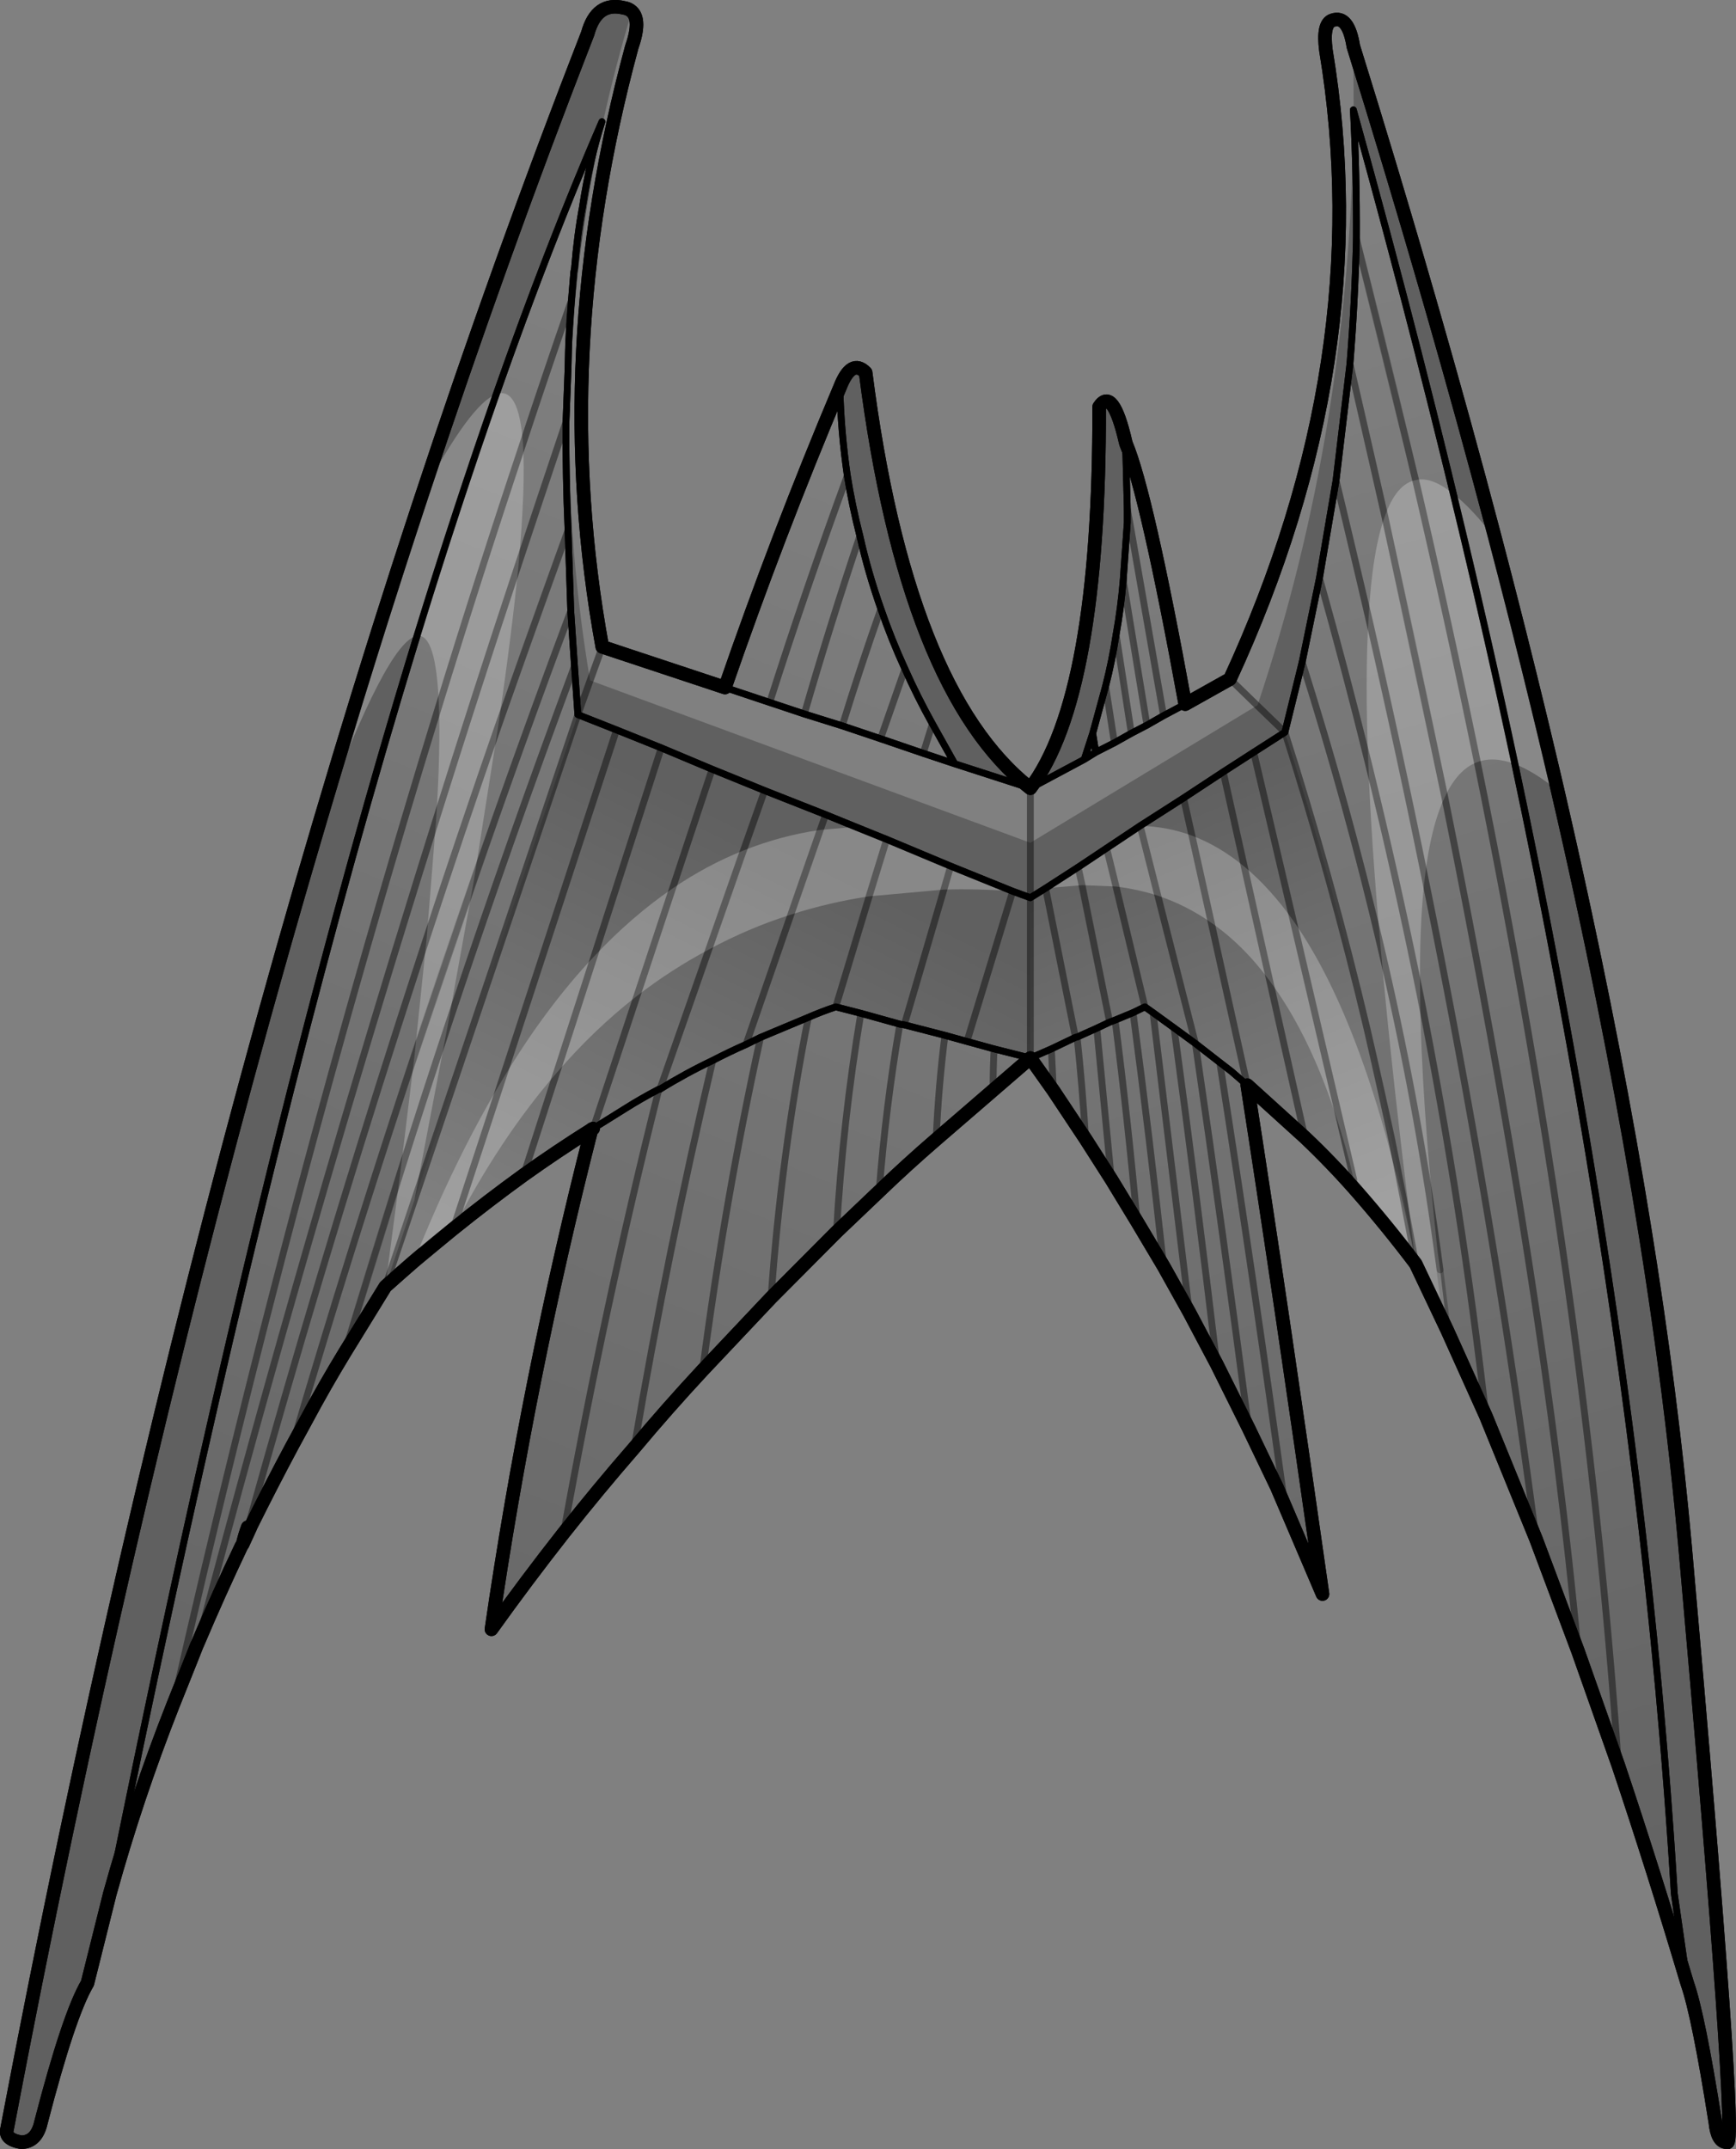 <?xml version="1.0" encoding="UTF-8" standalone="no"?>
<svg xmlns:xlink="http://www.w3.org/1999/xlink" height="317.0px" width="256.1px" xmlns="http://www.w3.org/2000/svg">
  <rect width="100%" height="100%" fill="#808080" stroke="none"/>
  <g transform="matrix(1.0, 0.0, 0.0, 1.0, -59.05, -40.95)">
    <path d="M95.95 266.3 L95.6 266.2 95.65 266.1 95.95 266.3" fill="#cccccc" fill-rule="evenodd" stroke="none"/>
    <path d="M244.5 145.0 L244.55 145.0 Q258.25 104.3 258.75 58.05 259.2 67.05 259.15 76.2 258.95 85.25 258.2 94.6 L256.15 111.8 253.7 126.2 251.15 138.6 248.6 148.95 244.0 151.9 239.5 154.8 233.65 158.65 227.25 162.75 222.3 166.05 218.1 168.85 213.3 171.95 211.05 173.35 208.45 172.4 199.3 168.7 189.85 164.75 180.85 161.1 171.85 157.55 164.1 154.4 156.6 151.25 150.0 148.6 144.3 146.35 146.1 141.3 144.3 146.35 143.8 139.2 143.25 131.05 142.85 119.15 Q142.5 111.3 142.55 104.1 L143.0 104.1 Q142.95 122.65 146.1 141.3 L211.05 165.25 211.05 173.35 211.05 165.25 244.5 145.0 248.6 148.95 244.5 145.0 M258.75 57.35 L258.7 47.8 Q299.65 179.35 307.65 269.15 315.6 358.9 313.8 356.9 312.4 356.9 312.1 353.95 309.6 338.1 307.95 333.45 L306.05 320.25 Q298.85 200.95 258.75 57.35 M75.25 320.25 L71.95 333.45 Q69.2 338.1 65.1 353.95 64.45 356.9 62.15 356.9 59.65 356.45 60.1 354.9 93.25 180.6 145.75 45.9 147.05 41.15 151.05 42.1 151.8 42.2 152.25 42.65 149.8 50.75 148.0 58.95 L147.85 58.9 Q110.55 145.2 75.25 320.25 M182.95 98.1 Q184.65 93.75 186.75 95.9 192.75 142.85 211.05 157.2 221.3 143.65 221.2 100.95 223.2 97.9 225.1 106.15 L225.1 106.35 225.35 116.05 225.35 118.0 224.75 126.55 Q224.4 130.65 223.7 134.55 223.1 138.45 222.15 142.15 L220.25 149.1 219.0 152.95 211.05 157.2 199.9 153.6 196.6 147.7 Q194.35 143.65 192.55 139.6 190.55 135.25 189.0 130.75 187.1 125.35 185.9 120.0 184.75 115.5 184.05 111.1 183.1 104.6 182.95 98.1" fill="#000000" fill-opacity="0.251" fill-rule="evenodd" stroke="none"/>
    <path d="M258.75 58.05 L258.7 57.15 258.75 57.35 Q298.85 200.95 306.05 320.25 L307.95 333.45 Q302.95 316.7 297.8 301.35 L291.85 284.5 285.65 267.95 278.25 249.8 272.55 237.15 267.9 227.35 Q260.55 186.3 248.6 148.95 L251.15 138.6 253.7 126.2 256.15 111.8 258.2 94.6 Q258.95 85.25 259.15 76.2 259.2 67.05 258.75 58.05 M243.05 201.0 Q248.05 233.1 254.15 276.05 L248.6 263.05 247.4 260.25 243.25 251.6 238.55 242.15 234.5 234.5 230.7 227.7 226.8 221.15 223.0 214.9 219.2 208.95 214.45 201.8 211.05 197.0 214.15 195.65 217.7 193.95 217.95 193.95 217.95 193.9 220.85 192.6 222.75 191.7 223.55 191.4 226.2 190.3 227.95 189.45 229.15 190.3 232.25 192.55 235.4 194.85 239.0 197.65 240.75 199.0 243.05 201.0 M225.15 106.35 Q228.2 113.6 233.9 144.8 L230.7 146.5 228.25 147.9 224.75 126.55 225.35 118.0 225.7 117.9 225.35 116.05 225.1 106.35 225.15 106.35 M297.8 301.35 Q290.9 199.9 259.15 76.2 290.9 199.9 297.8 301.35 M225.7 117.9 L230.7 146.5 225.7 117.9 M223.7 134.55 L225.95 149.1 223.45 150.5 222.15 142.15 223.45 150.5 220.7 151.9 220.25 149.1 222.15 142.15 Q223.1 138.45 223.7 134.55 M226.8 221.15 Q225.45 206.25 223.55 191.4 225.45 206.25 226.8 221.15 M230.7 227.7 Q228.7 209.05 226.2 190.3 228.7 209.05 230.7 227.7 M238.55 242.15 Q235.65 217.6 232.25 192.55 235.65 217.6 238.55 242.15 M234.5 234.5 L229.15 190.3 234.5 234.5 M291.85 284.5 Q284.95 209.55 258.2 94.6 284.95 209.55 291.85 284.5 M272.55 237.15 Q267.25 189.45 251.15 138.6 267.25 189.45 272.55 237.15 M223.0 214.9 L220.85 192.6 223.0 214.9 M243.25 251.6 Q239.55 223.25 235.4 194.85 239.55 223.25 243.25 251.6 M239.0 197.65 Q244.1 230.35 248.6 263.05 244.1 230.35 239.0 197.65 M214.45 201.8 L214.15 195.65 214.45 201.8 M217.95 193.95 Q218.75 201.45 219.2 208.95 218.75 201.45 217.95 193.95 M278.25 249.8 Q271.4 189.0 253.7 126.2 271.4 189.0 278.25 249.8 M256.15 111.8 Q275.95 193.45 285.65 267.95 275.95 193.45 256.15 111.8" fill="url(#gradient0)" fill-rule="evenodd" stroke="none"/>
    <path d="M211.05 197.0 L205.55 201.75 197.15 209.0 Q192.8 212.75 188.75 216.65 L182.45 222.65 172.8 232.35 162.7 243.05 Q157.45 248.7 152.6 254.5 147.25 260.65 142.2 267.05 136.7 274.05 131.55 281.25 136.95 244.15 146.3 207.55 146.35 207.45 146.55 207.4 L151.2 204.5 Q153.65 202.95 156.25 201.6 L156.4 201.6 Q160.2 199.25 164.2 197.35 166.6 196.1 169.1 195.0 L171.25 193.95 178.3 191.0 Q180.25 190.15 182.35 189.45 L186.05 190.4 191.8 192.0 192.45 192.1 198.45 193.65 201.7 194.55 205.7 195.65 211.05 197.0 M115.9 230.7 L109.9 240.45 Q106.95 245.3 104.3 250.25 L102.15 254.2 Q99.05 260.0 96.1 265.95 L95.95 266.3 95.65 266.1 95.6 266.2 Q95.15 267.4 94.85 268.7 L94.65 269.0 Q91.3 276.05 88.25 283.25 L88.05 283.7 87.3 285.6 84.6 292.35 Q79.15 306.15 75.25 320.25 110.55 145.2 147.85 58.9 146.1 64.3 145.0 71.3 L145.0 71.35 Q144.2 75.6 143.8 80.55 L143.7 81.05 143.35 85.25 142.95 91.55 142.95 91.7 142.85 95.35 142.55 103.15 142.55 104.1 Q142.5 111.3 142.85 119.15 L143.25 131.05 143.8 139.2 144.3 146.35 115.9 230.7 M166.0 142.35 Q173.7 120.05 182.95 98.1 183.1 104.6 184.05 111.1 184.75 115.5 185.9 120.0 181.55 132.95 177.7 146.25 181.55 132.95 185.9 120.0 187.1 125.35 189.0 130.75 190.55 135.25 192.55 139.6 194.35 143.65 196.6 147.7 L199.9 153.6 195.25 152.05 188.95 149.9 183.3 148.0 Q186.0 139.25 189.0 130.75 186.0 139.25 183.3 148.0 L177.7 146.25 172.6 144.55 166.0 142.35 M172.6 144.55 Q178.0 127.6 184.05 111.1 178.0 127.6 172.6 144.55 M192.55 139.6 L188.95 149.9 192.55 139.6 M196.6 147.7 L195.25 152.05 196.6 147.7 M109.9 240.45 Q125.45 188.5 143.8 139.2 125.45 188.5 109.9 240.45 M152.6 254.5 Q157.55 225.45 164.2 197.35 157.55 225.45 152.6 254.5 M156.25 201.6 Q148.2 233.7 142.2 267.05 148.2 233.7 156.25 201.6 M172.8 232.35 Q174.3 211.2 178.3 191.0 174.3 211.2 172.8 232.35 M95.65 266.1 Q116.5 191.3 142.85 119.15 116.5 191.3 95.65 266.1 M88.25 283.25 Q112.2 192.7 142.55 103.15 112.2 192.7 88.25 283.25 M143.35 85.25 Q109.35 183.35 84.6 292.35 109.35 183.35 143.35 85.25 M143.25 131.05 Q120.7 191.3 102.15 254.2 120.7 191.3 143.25 131.05 M191.8 192.0 Q189.7 204.25 188.75 216.65 189.7 204.25 191.8 192.0 M186.05 190.4 Q183.4 206.15 182.45 222.65 183.4 206.15 186.05 190.4 M171.25 193.95 Q166.0 217.85 162.7 243.05 166.0 217.85 171.25 193.95 M197.15 209.0 Q197.5 201.1 198.45 193.65 197.5 201.1 197.15 209.0 M205.7 195.65 Q205.55 198.6 205.55 201.75 205.55 198.6 205.7 195.65" fill="url(#gradient1)" fill-rule="evenodd" stroke="none"/>
    <path d="M146.3 207.55 Q141.2 210.75 136.3 214.25 131.05 218.05 125.9 222.2 120.85 226.2 115.9 230.7 L144.3 146.35 150.0 148.6 156.6 151.25 164.1 154.4 171.85 157.55 180.85 161.1 189.85 164.75 199.3 168.7 208.45 172.4 211.05 173.35 211.05 197.0 205.7 195.65 201.7 194.55 198.45 193.65 192.45 192.1 191.8 192.0 186.05 190.4 182.35 189.45 Q180.25 190.15 178.3 191.0 L171.25 193.95 169.1 195.0 Q166.6 196.1 164.2 197.35 160.2 199.25 156.4 201.6 L156.25 201.6 Q153.65 202.95 151.2 204.5 L146.55 207.4 Q146.35 207.45 146.3 207.55 M189.85 164.75 L182.35 189.45 189.85 164.75 M208.45 172.4 L201.7 194.55 208.45 172.4 M169.1 195.0 L180.85 161.1 169.1 195.0 M199.3 168.7 L192.45 192.1 199.3 168.7 M164.1 154.4 L146.55 207.4 164.1 154.4 M171.85 157.55 L156.4 201.6 171.85 157.55 M136.3 214.25 L156.6 151.25 136.3 214.25 M125.9 222.2 L150.0 148.6 125.9 222.2" fill="url(#gradient2)" fill-rule="evenodd" stroke="none"/>
    <path d="M267.9 227.35 Q263.75 221.85 259.15 216.6 255.55 212.5 251.55 208.7 L243.05 201.0 240.75 199.0 239.0 197.65 235.4 194.85 227.25 162.75 235.4 194.85 232.25 192.55 229.15 190.3 227.95 189.45 226.2 190.3 223.55 191.4 222.75 191.7 220.85 192.6 217.95 193.9 217.7 193.95 214.15 195.65 211.05 197.0 211.05 173.35 213.3 171.95 218.1 168.85 222.3 166.05 227.25 162.75 233.65 158.65 243.05 201.0 233.65 158.65 239.5 154.8 244.0 151.9 248.6 148.95 Q260.55 186.3 267.9 227.35 M218.1 168.85 L222.75 191.7 218.1 168.85 M213.3 171.95 L217.7 193.95 213.3 171.95 M227.95 189.45 L222.3 166.05 227.95 189.45 M239.5 154.8 L251.55 208.7 239.5 154.8 M259.15 216.6 L244.0 151.9 259.15 216.6" fill="url(#gradient3)" fill-rule="evenodd" stroke="none"/>
    <path d="M143.35 85.25 L143.7 81.05 143.8 80.55 Q144.2 75.6 145.0 71.35 L145.0 71.3 Q146.1 64.3 147.85 58.9 L148.0 58.95 Q144.4 75.25 143.4 91.7 L143.2 95.45 143.0 104.1 142.55 104.1 142.55 103.15 142.85 95.35 142.95 91.7 142.95 91.55 143.35 85.25" fill="url(#gradient4)" fill-rule="evenodd" stroke="none"/>
    <path d="M258.75 58.05 L258.7 57.15 258.75 57.35 Q298.85 200.95 306.05 320.25 L307.95 333.45 M225.1 106.15 L225.15 106.35 M258.75 58.05 Q259.2 67.05 259.15 76.2 258.95 85.25 258.2 94.6 L256.15 111.8 253.7 126.2 251.15 138.6 248.6 148.95 244.0 151.9 239.5 154.8 233.65 158.65 227.25 162.75 222.3 166.05 218.1 168.85 213.3 171.95 211.05 173.35 208.45 172.4 199.3 168.7 189.85 164.75 180.85 161.1 171.85 157.55 164.1 154.4 156.6 151.25 150.0 148.6 144.3 146.35 143.8 139.2 143.25 131.05 142.85 119.15 Q142.5 111.3 142.55 104.1 L142.55 103.15 142.85 95.35 142.95 91.7 142.95 91.55 143.35 85.25 143.7 81.05 143.8 80.55 Q144.2 75.6 145.0 71.35 L145.0 71.3 Q146.1 64.3 147.85 58.9 110.55 145.2 75.25 320.25 M225.35 116.05 L225.35 118.0 224.75 126.55 Q224.4 130.65 223.7 134.55 223.1 138.45 222.15 142.15 L220.25 149.1 220.7 151.9 223.45 150.5 225.95 149.1 228.25 147.9 230.7 146.5 233.9 144.8 M225.35 116.05 L225.1 106.35 225.1 106.15 M185.9 120.0 Q184.75 115.5 184.05 111.1 183.1 104.6 182.95 98.1 M172.6 144.55 L177.7 146.25 183.3 148.0 188.95 149.9 195.25 152.05 199.9 153.6 211.05 157.2 219.0 152.95 220.25 149.1 M185.9 120.0 Q187.1 125.35 189.0 130.75 190.55 135.25 192.55 139.6 194.35 143.65 196.6 147.7 L199.9 153.6 M172.6 144.55 L166.0 142.35 M171.25 193.95 L169.1 195.0 Q166.6 196.1 164.2 197.35 160.2 199.25 156.4 201.6 L156.25 201.6 Q153.65 202.95 151.2 204.5 L146.55 207.4 M171.25 193.95 L178.3 191.0 Q180.25 190.15 182.35 189.45 L186.05 190.4 191.8 192.0 192.45 192.1 198.45 193.65 201.7 194.55 205.7 195.65 211.05 197.0 214.15 195.65 217.7 193.95 217.95 193.9 220.85 192.6 222.75 191.7 223.55 191.4 226.2 190.3 227.95 189.45 229.15 190.3 232.25 192.55 235.4 194.85 239.0 197.65 240.75 199.0 243.05 201.0 M220.7 151.9 L219.0 152.95" fill="none" stroke="#000000" stroke-linecap="round" stroke-linejoin="round" stroke-width="1.0"/>
    <path d="M240.5 141.1 L244.5 145.0 248.6 148.95 Q260.55 186.3 267.9 227.35 M259.15 76.2 Q290.9 199.9 297.8 301.35 M225.7 117.9 L225.35 116.05 M224.75 126.55 L228.25 147.9 M230.7 146.5 L225.7 117.9 M223.7 134.55 L225.95 149.1 M222.15 142.15 L223.45 150.5 M184.05 111.1 Q178.0 127.6 172.6 144.55 M177.7 146.25 Q181.55 132.95 185.9 120.0 M189.0 130.75 Q186.0 139.25 183.3 148.0 M188.95 149.9 L192.55 139.6 M195.25 152.05 L196.6 147.7 M211.05 173.35 L211.05 165.25 211.05 157.2 M146.1 141.3 L144.3 146.35 115.9 230.7 M143.8 139.2 Q125.45 188.5 109.9 240.45 M164.2 197.35 Q157.55 225.45 152.6 254.5 M182.35 189.45 L189.85 164.75 M201.7 194.55 L208.45 172.4 M192.45 192.1 L199.3 168.7 M180.85 161.1 L169.1 195.0 M227.25 162.75 L235.4 194.85 Q239.55 223.25 243.25 251.6 M243.05 201.0 L233.65 158.65 M222.75 191.7 L218.1 168.85 M217.7 193.95 L213.3 171.95 M217.95 193.95 L217.95 193.9 M211.05 197.0 L211.05 173.35 M223.55 191.4 Q225.45 206.25 226.8 221.15 M226.2 190.3 Q228.7 209.05 230.7 227.7 M232.25 192.55 Q235.65 217.6 238.55 242.15 M229.15 190.3 L234.5 234.5 M222.3 166.05 L227.95 189.45 M147.9 136.35 L146.1 141.3 M146.55 207.4 L164.1 154.4 M156.4 201.6 L171.85 157.55 M95.65 266.1 L95.6 266.2 M142.2 267.05 Q148.2 233.7 156.25 201.6 M178.3 191.0 Q174.3 211.2 172.8 232.35 M220.85 192.6 L223.0 214.9 M251.15 138.6 Q267.25 189.45 272.55 237.15 M258.2 94.6 Q284.95 209.55 291.85 284.5 M142.55 103.15 Q112.2 192.7 88.25 283.25 M142.85 119.15 Q116.5 191.3 95.65 266.1 M150.0 148.6 L125.9 222.2 M156.6 151.25 L136.3 214.25 M182.45 222.65 Q183.4 206.15 186.05 190.4 M188.75 216.65 Q189.7 204.25 191.8 192.0 M102.15 254.2 Q120.7 191.3 143.25 131.05 M84.6 292.35 Q109.35 183.35 143.35 85.25 M285.65 267.95 Q275.95 193.45 256.15 111.8 M253.7 126.2 Q271.4 189.0 278.25 249.8 M219.2 208.95 Q218.75 201.45 217.95 193.95 M214.15 195.65 L214.45 201.8 M248.6 263.05 Q244.1 230.35 239.0 197.65 M251.55 208.7 L239.5 154.8 M205.55 201.75 Q205.55 198.6 205.7 195.65 M198.45 193.65 Q197.5 201.1 197.15 209.0 M162.7 243.05 Q166.0 217.85 171.25 193.95 M244.0 151.9 L259.15 216.6" fill="none" stroke="#000000" stroke-linecap="round" stroke-linejoin="round" stroke-opacity="0.251" stroke-width="1.0"/>
    <path d="M258.7 47.8 Q257.95 43.1 255.6 43.95 254.15 44.45 254.65 48.35 262.25 94.0 240.5 141.1 L233.9 144.8 Q228.2 113.6 225.15 106.35 M258.7 47.8 Q299.65 179.35 307.65 269.15 315.6 358.9 313.8 356.9 312.4 356.9 312.1 353.95 309.6 338.1 307.95 333.45 302.95 316.7 297.8 301.35 L291.85 284.5 285.65 267.95 278.25 249.8 272.55 237.15 267.9 227.35 Q263.75 221.85 259.15 216.6 255.55 212.5 251.55 208.7 L243.05 201.0 Q248.05 233.1 254.15 276.05 L248.6 263.05 247.4 260.25 243.25 251.6 238.55 242.15 234.5 234.5 230.7 227.7 226.8 221.15 223.0 214.9 219.2 208.95 214.45 201.8 211.05 197.0 205.55 201.75 197.15 209.0 Q192.8 212.75 188.75 216.65 L182.45 222.65 172.8 232.35 162.7 243.05 Q157.45 248.7 152.6 254.5 147.25 260.65 142.2 267.05 136.7 274.05 131.55 281.25 136.95 244.15 146.3 207.55 141.2 210.75 136.3 214.25 131.05 218.05 125.9 222.2 120.85 226.2 115.9 230.7 L109.9 240.45 Q106.95 245.3 104.3 250.25 L102.15 254.2 Q99.05 260.0 96.1 265.95 L95.95 266.3 94.85 268.7 94.65 269.0 Q91.3 276.05 88.25 283.25 L88.05 283.7 87.3 285.6 84.6 292.35 Q79.15 306.15 75.25 320.25 L71.95 333.45 Q69.2 338.1 65.1 353.95 64.45 356.9 62.15 356.9 59.65 356.45 60.1 354.9 93.25 180.6 145.75 45.9 147.05 41.15 151.05 42.1 151.8 42.2 152.25 42.65 153.65 43.9 152.25 47.9 140.0 93.1 147.9 136.35 L166.0 142.35 Q173.7 120.05 182.95 98.1 184.65 93.75 186.75 95.9 192.75 142.85 211.05 157.2 221.3 143.65 221.2 100.95 223.2 97.9 225.1 106.15 M146.3 207.55 Q146.35 207.45 146.55 207.4 M95.6 266.2 Q95.15 267.4 94.85 268.7" fill="none" stroke="#000000" stroke-linecap="round" stroke-linejoin="round" stroke-width="2.0"/>
    <path d="M279.65 120.45 Q284.65 139.55 288.85 157.55 285.4 154.75 282.55 153.65 279.4 152.45 277.0 153.35 272.8 132.9 267.9 111.75 272.8 132.9 277.0 153.35 274.1 154.4 272.2 158.5 270.15 162.75 269.25 170.3 268.4 177.45 268.55 187.55 265.1 170.55 260.9 153.45 265.1 170.55 268.55 187.55 268.7 202.95 271.1 225.3 268.05 203.15 262.7 180.4 268.05 203.15 271.1 225.3 L271.5 228.25 272.55 237.15 267.9 227.35 Q263.75 221.85 259.15 216.6 L258.75 214.9 258.2 212.55 Q253.75 195.55 246.35 185.6 L242.6 168.75 246.35 185.6 Q242.45 180.3 237.75 177.05 234.05 174.45 229.85 173.05 L227.25 162.75 Q231.25 162.85 234.9 164.2 L237.75 177.05 234.9 164.2 Q238.9 165.7 242.6 168.75 246.4 171.9 249.85 176.75 L258.2 212.55 249.85 176.75 Q260.6 192.05 267.3 224.15 L267.9 227.35 Q264.5 200.85 262.7 180.4 261.35 165.25 260.9 153.45 260.4 140.8 260.95 132.0 261.5 122.15 263.35 117.1 265.05 112.3 267.9 111.75 270.25 111.2 273.45 113.8 276.25 115.95 279.65 120.45 M125.9 222.2 L120.1 227.0 Q126.15 211.85 133.1 200.3 L125.9 222.2 133.1 200.3 Q139.5 189.6 146.7 182.0 152.25 176.1 158.25 172.0 163.3 168.55 168.7 166.4 174.2 164.2 180.05 163.35 L185.25 162.9 189.85 164.75 199.3 168.7 208.45 172.4 Q203.25 172.0 198.3 172.15 L187.25 173.15 189.85 164.75 187.25 173.15 Q181.3 174.05 175.7 175.85 169.4 177.85 163.6 181.0 L168.7 166.4 163.6 181.0 Q158.05 183.95 153.0 187.85 L158.25 172.0 153.0 187.85 Q146.7 192.75 141.15 199.2 L146.7 182.0 141.15 199.2 Q132.7 208.95 125.9 222.2 M106.15 162.45 Q113.45 137.65 121.3 113.95 128.5 100.45 132.25 99.1 135.6 97.85 136.2 106.4 136.6 112.65 135.55 124.15 129.3 142.9 123.4 161.75 129.3 142.9 135.55 124.15 134.6 134.1 132.55 148.0 L128.95 170.85 125.05 192.45 Q121.5 203.1 118.1 213.95 121.5 203.1 125.05 192.45 L120.2 217.9 115.9 230.7 118.1 213.95 120.2 196.65 128.95 170.85 120.2 196.65 122.0 179.25 123.4 161.75 Q124.05 151.4 123.8 145.05 129.8 125.5 136.2 106.4 129.8 125.5 123.8 145.05 123.4 134.25 120.55 134.75 126.4 115.8 132.25 99.1 126.4 115.8 120.55 134.75 116.2 135.45 106.15 162.45 M273.45 113.8 Q278.35 133.95 282.55 153.65 278.35 133.95 273.45 113.8 M213.3 171.95 L218.1 168.85 222.3 166.05 227.25 162.75 229.85 173.05 Q226.9 172.1 223.7 171.7 L218.7 171.5 213.3 171.95 M198.3 172.15 L199.3 168.7 198.3 172.15 M218.1 168.85 L218.7 171.5 218.1 168.85 M180.05 163.35 L175.7 175.85 180.05 163.35 M222.3 166.05 L223.7 171.7 222.3 166.05 M272.2 158.5 L263.35 117.1 272.2 158.5 M260.95 132.0 Q265.4 151.35 269.25 170.3 265.4 151.35 260.95 132.0 M122.0 179.25 Q127.15 163.55 132.55 148.0 127.15 163.55 122.0 179.25" fill="#ffffff" fill-opacity="0.251" fill-rule="evenodd" stroke="none"/>
    <path d="M225.1 106.15 L225.15 106.35 M273.45 113.8 Q266.7 85.95 258.7 57.15 259.2 66.55 259.15 76.2 258.95 85.25 258.2 94.6 L256.15 111.8 253.7 126.2 251.15 138.6 248.6 148.95 244.0 151.9 239.5 154.8 233.65 158.65 227.25 162.75 222.3 166.05 218.1 168.85 213.3 171.95 211.05 173.35 208.45 172.4 199.3 168.7 189.85 164.75 185.25 162.9 180.85 161.1 171.85 157.55 164.1 154.4 156.6 151.25 150.0 148.6 144.3 146.35 143.8 139.2 143.25 131.05 142.85 119.15 Q142.5 110.75 142.55 103.15 L142.85 95.35 Q142.9 90.0 143.35 85.25 L143.7 81.05 143.8 80.55 Q144.2 75.6 145.0 71.35 L145.0 71.3 Q146.1 64.3 147.85 58.9 140.0 77.05 132.25 99.1 126.4 115.8 120.55 134.75 97.5 209.85 75.25 320.25 M282.55 153.65 Q278.35 133.95 273.45 113.8 M211.05 157.2 L219.0 152.95 220.25 149.1 222.15 142.15 Q223.1 138.45 223.7 134.55 224.4 130.65 224.75 126.55 L225.35 118.0 225.35 116.05 225.1 106.35 225.1 106.15 M233.9 144.8 L230.7 146.5 228.25 147.9 225.95 149.1 223.45 150.5 220.7 151.9 219.0 152.95 M185.9 120.0 Q184.75 115.5 184.05 111.1 183.1 104.6 182.95 98.1 M172.6 144.55 L177.7 146.25 183.3 148.0 188.95 149.9 195.25 152.05 199.9 153.6 211.05 157.2 M185.9 120.0 Q187.1 125.35 189.0 130.75 190.55 135.25 192.55 139.6 194.35 143.65 196.6 147.7 L199.9 153.6 M166.0 142.35 L172.6 144.55 M211.05 197.0 L214.15 195.65 217.7 193.95 217.95 193.9 220.85 192.6 222.75 191.7 223.55 191.4 226.2 190.3 227.95 189.45 229.15 190.3 232.25 192.55 235.4 194.85 239.0 197.65 240.75 199.0 243.05 201.0 M201.7 194.55 L205.7 195.65 211.05 197.0 M182.35 189.45 L186.05 190.4 191.8 192.0 192.45 192.1 198.45 193.65 201.7 194.55 M169.1 195.0 L171.25 193.95 178.3 191.0 Q180.25 190.15 182.35 189.45 M169.1 195.0 Q166.6 196.1 164.2 197.35 160.2 199.25 156.4 201.6 L156.25 201.6 Q153.65 202.95 151.2 204.5 L146.55 207.4 M220.7 151.9 L220.25 149.1 M282.55 153.65 Q301.35 242.15 306.05 320.25 L307.95 333.45" fill="none" stroke="#000000" stroke-linecap="round" stroke-linejoin="round" stroke-width="1.0"/>
    <path d="M259.15 76.2 L267.9 111.75 Q272.8 132.9 277.0 153.35 293.1 232.5 297.8 301.35 M258.2 94.6 L263.35 117.1 272.2 158.5 Q286.95 231.5 291.85 284.5 M230.7 146.5 L225.7 117.9 225.35 116.05 M224.75 126.55 L228.25 147.9 M184.05 111.1 Q178.0 127.6 172.6 144.55 M177.7 146.25 Q181.55 132.95 185.9 120.0 M211.05 157.2 L211.05 173.35 211.05 197.0 M248.6 148.95 L240.5 141.1 M189.0 130.75 Q186.0 139.25 183.3 148.0 M188.95 149.9 L192.55 139.6 M195.25 152.05 L196.6 147.7 M217.7 193.95 L213.3 171.95 M218.7 171.5 L218.1 168.85 M199.3 168.7 L198.3 172.15 192.45 192.1 M208.45 172.4 L201.7 194.55 M187.25 173.15 L182.35 189.45 M189.85 164.75 L187.25 173.15 M175.7 175.85 L169.1 195.0 M180.05 163.35 L180.85 161.1 M171.85 157.55 L168.7 166.4 163.6 181.0 156.4 201.6 M175.7 175.85 L180.05 163.35 M164.2 197.35 Q157.55 225.45 152.6 254.5 M198.45 193.65 Q197.5 201.1 197.15 209.0 M158.25 172.0 L153.0 187.85 146.55 207.4 M229.85 173.05 L227.25 162.75 M234.9 164.2 L233.65 158.65 M223.7 171.7 L227.95 189.45 M235.4 194.85 L229.85 173.05 M237.75 177.05 L234.9 164.2 M242.6 168.75 L239.5 154.8 M217.95 193.9 L217.95 193.95 Q218.75 201.45 219.2 208.95 M222.75 191.7 L218.7 171.5 M223.7 171.7 L222.3 166.05 M235.4 194.85 Q239.55 223.25 243.25 251.6 M225.95 149.1 L223.7 134.55 M222.15 142.15 L223.45 150.5 M256.15 111.8 L260.95 132.0 Q265.4 151.35 269.25 170.3 279.5 220.55 285.65 267.95 M244.0 151.9 L249.85 176.75 258.2 212.55 258.75 214.9 M267.3 224.15 L264.4 209.1 260.75 192.8 Q255.4 170.25 248.6 148.95 M260.9 153.45 Q265.1 170.55 268.55 187.55 274.75 218.9 278.25 249.8 M260.9 153.45 Q257.55 139.85 253.7 126.2 M251.15 138.6 Q257.85 159.75 262.7 180.4 268.05 203.15 271.1 225.3 L271.5 228.25 M242.6 168.75 L246.35 185.6 251.55 208.7 M237.75 177.05 L243.05 201.0 M239.0 197.65 Q244.1 230.35 248.6 263.05 M143.35 85.25 Q139.7 95.75 136.2 106.4 129.8 125.5 123.8 145.05 101.9 216.0 84.6 292.35 M135.55 124.15 L142.55 103.15 M144.3 146.35 L147.9 136.35 M123.4 161.75 Q129.3 142.9 135.55 124.15 M132.55 148.0 L142.85 119.15 M146.7 182.0 L156.6 151.25 M146.7 182.0 L141.15 199.2 136.3 214.25 M128.95 170.85 L120.2 196.65 Q110.7 225.1 102.15 254.2 M118.1 213.95 Q121.5 203.1 125.05 192.45 134.05 165.4 143.8 139.2 M123.4 161.75 Q104.35 222.25 88.25 283.25 M128.95 170.85 Q135.85 150.8 143.25 131.05 M132.55 148.0 Q127.15 163.55 122.0 179.25 107.85 222.2 95.65 266.1 L95.6 266.2 M125.9 222.2 L133.1 200.3 150.0 148.6 M115.9 230.7 L120.2 217.9 144.3 146.35 M109.9 240.45 L118.1 213.95 M156.25 201.6 Q148.2 233.7 142.2 267.05 M267.9 227.35 L267.3 224.15 M214.15 195.65 L214.45 201.8 M158.25 172.0 L164.1 154.4 M223.55 191.4 Q225.45 206.25 226.8 221.15 M234.5 234.5 L229.15 190.3 M226.2 190.3 Q228.7 209.05 230.7 227.7 M223.0 214.9 L220.85 192.6 M205.7 195.65 Q205.55 198.6 205.55 201.75 M232.25 192.55 Q235.65 217.6 238.55 242.15 M191.8 192.0 Q189.7 204.25 188.75 216.65 M171.25 193.95 Q166.0 217.85 162.7 243.05 M182.45 222.65 Q183.4 206.15 186.05 190.4 M178.3 191.0 Q174.3 211.2 172.8 232.35" fill="none" stroke="#000000" stroke-linecap="round" stroke-linejoin="round" stroke-opacity="0.251" stroke-width="1.0"/>
    <path d="M225.15 106.35 Q228.2 113.6 233.9 144.8 L240.5 141.1 Q262.25 94.0 254.65 48.35 254.15 44.45 255.6 43.95 257.95 43.1 258.7 47.8 270.55 85.85 279.65 120.45 284.65 139.55 288.85 157.55 303.2 219.7 307.65 269.15 315.6 358.9 313.8 356.9 312.4 356.9 312.1 353.95 309.6 338.1 307.95 333.45 302.95 316.7 297.8 301.35 L291.85 284.5 285.65 267.95 278.25 249.8 272.55 237.15 267.9 227.35 Q263.75 221.85 259.15 216.6 255.55 212.5 251.55 208.7 L243.05 201.0 Q248.05 233.1 254.15 276.05 L248.6 263.05 247.4 260.25 243.25 251.6 238.55 242.15 234.5 234.5 230.7 227.7 226.8 221.15 223.0 214.9 219.2 208.95 214.45 201.8 211.05 197.0 205.55 201.75 197.15 209.0 Q192.8 212.75 188.75 216.65 L182.45 222.65 172.8 232.35 162.7 243.05 Q157.45 248.7 152.6 254.5 147.25 260.65 142.2 267.05 136.7 274.05 131.55 281.25 136.95 244.15 146.3 207.55 141.2 210.75 136.3 214.25 131.05 218.05 125.9 222.2 L120.1 227.0 115.9 230.7 109.9 240.45 Q106.95 245.3 104.3 250.25 L102.15 254.2 Q99.05 260.0 96.1 265.95 L95.95 266.3 94.85 268.7 94.65 269.0 Q91.3 276.05 88.25 283.25 L88.05 283.7 87.3 285.6 84.6 292.35 Q79.15 306.15 75.25 320.25 L71.95 333.45 Q69.2 338.1 65.1 353.95 64.45 356.9 62.15 356.9 59.65 356.45 60.1 354.9 79.7 251.75 106.15 162.45 113.45 137.65 121.3 113.95 132.95 78.75 145.75 45.9 147.05 41.15 151.05 42.1 154.1 42.6 152.25 47.9 140.0 93.1 147.9 136.35 L166.0 142.35 Q173.7 120.05 182.95 98.1 184.65 93.75 186.75 95.9 192.75 142.85 211.05 157.2 221.3 143.65 221.2 100.95 223.2 97.9 225.1 106.15 M95.6 266.2 Q95.15 267.4 94.85 268.7 M146.55 207.4 Q146.35 207.45 146.3 207.55" fill="none" stroke="#000000" stroke-linecap="round" stroke-linejoin="round" stroke-width="2.0"/>
  </g>
  <defs>
    <linearGradient gradientTransform="matrix(0.029, 0.169, -0.007, 0.002, 288.0, 212.45)" gradientUnits="userSpaceOnUse" id="gradient0" spreadMethod="pad" x1="-819.2" x2="819.2">
      <stop offset="0.0" stop-color="#000000" stop-opacity="0.0"/>
      <stop offset="1.0" stop-color="#000000" stop-opacity="0.251"/>
    </linearGradient>
    <linearGradient gradientTransform="matrix(-0.044, 0.16, -0.005, -0.002, 104.05, 209.4)" gradientUnits="userSpaceOnUse" id="gradient1" spreadMethod="pad" x1="-819.2" x2="819.2">
      <stop offset="0.0" stop-color="#000000" stop-opacity="0.0"/>
      <stop offset="1.0" stop-color="#000000" stop-opacity="0.251"/>
    </linearGradient>
    <linearGradient gradientTransform="matrix(0.014, -0.043, 0.004, 0.002, 134.4, 185.6)" gradientUnits="userSpaceOnUse" id="gradient2" spreadMethod="pad" x1="-819.2" x2="819.2">
      <stop offset="0.0" stop-color="#000000" stop-opacity="0.0"/>
      <stop offset="1.0" stop-color="#000000" stop-opacity="0.251"/>
    </linearGradient>
    <linearGradient gradientTransform="matrix(-0.008, -0.04, 0.005, -0.002, 255.1, 185.1)" gradientUnits="userSpaceOnUse" id="gradient3" spreadMethod="pad" x1="-819.2" x2="819.2">
      <stop offset="0.0" stop-color="#000000" stop-opacity="0.0"/>
      <stop offset="1.0" stop-color="#000000" stop-opacity="0.251"/>
    </linearGradient>
    <linearGradient gradientTransform="matrix(-0.051, 0.182, -0.019, -0.009, 113.1, 198.65)" gradientUnits="userSpaceOnUse" id="gradient4" spreadMethod="pad" x1="-819.2" x2="819.2">
      <stop offset="0.0" stop-color="#000000" stop-opacity="0.502"/>
      <stop offset="1.0" stop-color="#000000" stop-opacity="0.251"/>
    </linearGradient>
  </defs>
</svg>
